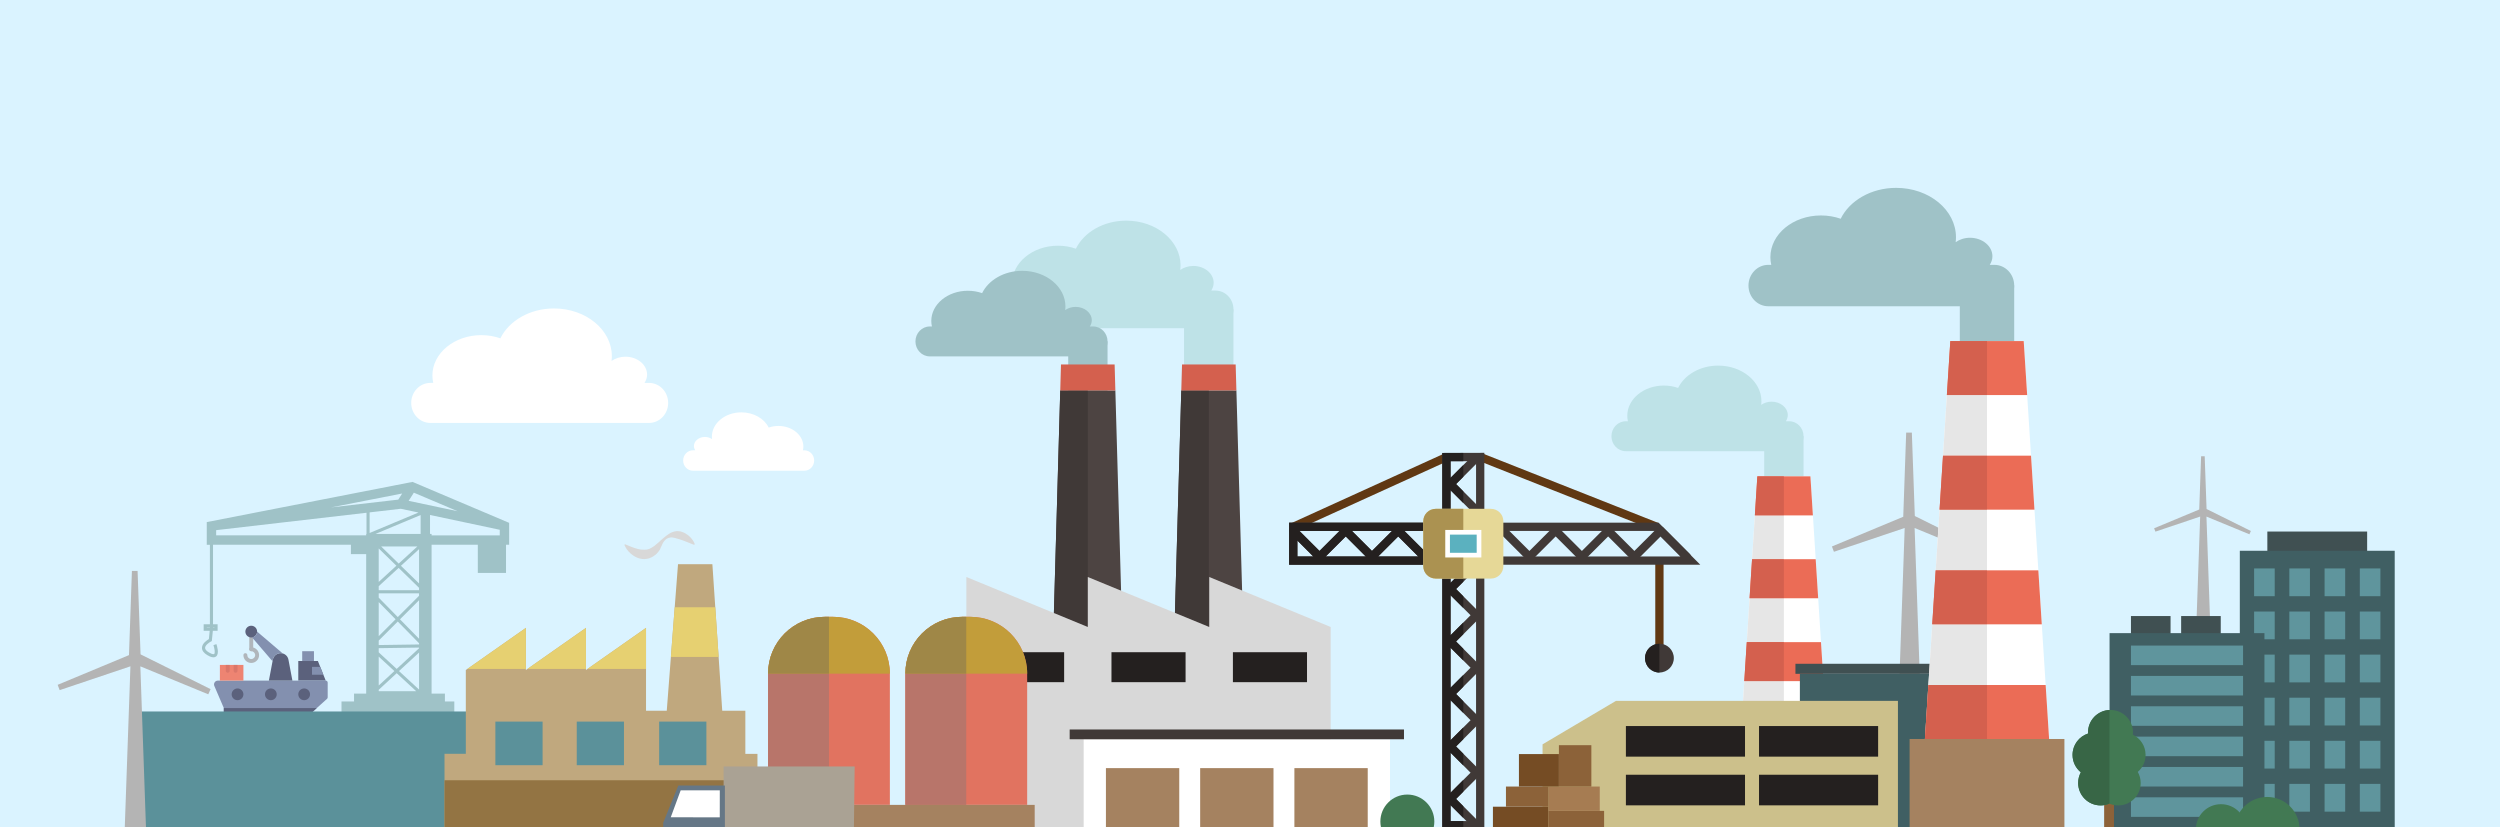 <?xml version="1.0" encoding="UTF-8" standalone="no"?>
<!-- Created with Inkscape (http://www.inkscape.org/) -->

<svg
   xmlns:dc="http://purl.org/dc/elements/1.1/"
   xmlns:cc="http://creativecommons.org/ns#"
   xmlns:rdf="http://www.w3.org/1999/02/22-rdf-syntax-ns#"
   xmlns:svg="http://www.w3.org/2000/svg"
   xmlns="http://www.w3.org/2000/svg"
   xmlns:sodipodi="http://sodipodi.sourceforge.net/DTD/sodipodi-0.dtd"
   xmlns:inkscape="http://www.inkscape.org/namespaces/inkscape"
   width="952"
   height="315"
   viewBox="0 0 952 315"
   id="svg2"
   version="1.1"
   inkscape:version="0.91 r13725"
   sodipodi:docname="paisagem-urbana.svg">
  <rect x="0" y="0" width="952" height="315" fill="#333333" stroke="none"/>
  <defs
     id="defs4">
    <clipPath
       id="clipPath3354"
       clipPathUnits="userSpaceOnUse">
      <path
         inkscape:connector-curvature="0"
         id="path3356"
         d="M 0,800 800,800 800,0 0,0 0,800 Z" />
    </clipPath>
    <clipPath
       id="clipPath3566"
       clipPathUnits="userSpaceOnUse">
      <path
         inkscape:connector-curvature="0"
         id="path3568"
         d="M 0,800 800,800 800,0 0,0 0,800 Z" />
    </clipPath>
  </defs>
  <sodipodi:namedview
     id="base"
     pagecolor="#ffffff"
     bordercolor="#666666"
     borderopacity="1.0"
     inkscape:pageopacity="0.0"
     inkscape:pageshadow="2"
     inkscape:zoom="1"
     inkscape:cx="409.71108"
     inkscape:cy="188.95464"
     inkscape:document-units="px"
     inkscape:current-layer="layer1"
     showgrid="false"
     units="px"
     fit-margin-top="0"
     fit-margin-left="0"
     fit-margin-right="0"
     fit-margin-bottom="0"
     inkscape:window-width="1366"
     inkscape:window-height="705"
     inkscape:window-x="-8"
     inkscape:window-y="-8"
     inkscape:window-maximized="1" />
  <g
     inkscape:label="Camada 1"
     inkscape:groupmode="layer"
     id="layer1"
     transform="translate(101.714,-434.219)">
    <path
       d="m -101.714,749.219 952,0 0,-315 -952,0 0,315 z"
       style="fill:#daf3ff;fill-opacity:1;fill-rule:nonzero;stroke:none"
       id="path3348"
       inkscape:connector-curvature="0" />
    <g
       transform="matrix(1.326,0,0,-1.326,747.134,673.754)"
       id="g17605">
      <path
         style="fill:#b4b4b4;fill-opacity:1;fill-rule:nonzero;stroke:none"
         d="m -8.043,49.619 -0.534,-15.288 -12.957,-5.397 0.362,-0.965 12.857,4.327 -1.033,-29.433 3.864,0 -1.026,29.427 12.34,-5.083 0.422,0.944 -12.704,6.306 -0.024,0.065 -0.538,15.097 -1.029,0 z"
         id="path17607"
         inkscape:connector-curvature="0" />
    </g>
    <g
       id="g8108"
       transform="matrix(2.096,0,0,-2.096,641.017,702.959)">
      <path
         inkscape:connector-curvature="0"
         id="path8110"
         d="m -8.043,49.619 -0.534,-15.288 -12.957,-5.397 0.362,-0.965 12.857,4.327 -1.033,-29.433 3.864,0 -1.026,29.427 12.34,-5.083 0.422,0.944 -12.704,6.306 -0.024,0.065 -0.538,15.097 -1.029,0 z"
         style="fill:#b4b4b4;fill-opacity:1;fill-rule:nonzero;stroke:none" />
    </g>
    <g
       id="g17567"
       transform="matrix(0.086,0,0,0.086,-20.211,668.022)">
      <g
         id="g17489">
        <g
           id="g17491">
          <path
             id="path17493"
             d="m 164.791,216.903 c -19.144,0 -34.712,-15.568 -34.712,-34.712 0,-4.79 3.879,-8.678 8.678,-8.678 4.799,0 8.678,3.888 8.678,8.678 0,9.572 7.784,17.356 17.356,17.356 9.572,0 17.356,-7.784 17.356,-17.356 0,-9.572 -7.784,-17.356 -17.356,-17.356 -4.799,0 -8.678,-3.888 -8.678,-8.678 0,-4.79 3.879,-8.678 8.678,-8.678 19.144,0 34.712,15.568 34.712,34.712 0,19.144 -15.568,34.712 -34.712,34.712"
             style="fill:#b0b6bb"
             inkscape:connector-curvature="0" />
          <path
             id="path17495"
             d="m 164.791,164.835 c -4.799,0 -8.678,-3.888 -8.678,-8.678 l 0,-52.067 c 0,-4.79 3.879,-8.678 8.678,-8.678 4.799,0 8.678,3.888 8.678,8.678 l 0,52.068 c 0,4.79 -3.879,8.677 -8.678,8.677"
             style="fill:#b0b6bb"
             inkscape:connector-curvature="0" />
        </g>
        <polygon
           id="polygon17497"
           points="373.058,295.005 373.058,208.225 459.838,208.225 494.55,295.005 "
           style="fill:#5b617c;fill-opacity:1" />
        <g
           id="g17499">
          <polygon
             id="polygon17501"
             points="442.482,208.225 442.482,164.835 390.414,164.835 390.414,208.225 "
             style="fill:#8390af;fill-opacity:1" />
          <polygon
             id="polygon17503"
             points="433.804,234.259 433.804,268.971 484.136,268.971 470.251,234.259 "
             style="fill:#8390af;fill-opacity:1" />
          <path
             id="path17505"
             d="m 406.462,451.208 -351.345,0 c -6.526,0 -11.819,-5.294 -11.819,-11.819 l 0,-22.892 L 1.392,318.713 C -3.416,307.492 4.82,295.005 17.03,295.005 l 477.522,0 c 4.79,0 8.678,3.888 8.678,8.678 l 0,65.562 c 0,2.456 -1.041,4.799 -2.872,6.448 l -76.479,68.834 c -4.782,4.304 -10.986,6.681 -17.417,6.681"
             style="fill:#8390af;fill-opacity:1"
             inkscape:connector-curvature="0" />
        </g>
        <g
           id="g17507">
          <path
             id="path17509"
             d="m 43.3,416.496 0,22.892 c 0,6.526 5.294,11.819 11.819,11.819 l 351.345,0 c 6.43,0 12.635,-2.378 17.417,-6.682 l 31.137,-28.03 -411.718,0 z"
             style="fill:#5b617c;fill-opacity:1"
             inkscape:connector-curvature="0" />
          <path
             id="path17511"
             d="m 277.605,355.751 c 0,-14.379 -11.655,-26.034 -26.034,-26.034 -14.379,0 -26.034,11.654 -26.034,26.034 0,14.379 11.655,26.034 26.034,26.034 14.379,0 26.034,-11.655 26.034,-26.034"
             style="fill:#5b617c;fill-opacity:1"
             inkscape:connector-curvature="0" />
          <path
             id="path17513"
             d="m 425.13,355.751 c 0,-14.379 -11.655,-26.034 -26.034,-26.034 -14.379,0 -26.034,11.654 -26.034,26.034 0,14.379 11.655,26.034 26.034,26.034 14.379,0 26.034,-11.655 26.034,-26.034"
             style="fill:#5b617c;fill-opacity:1"
             inkscape:connector-curvature="0" />
          <path
             id="path17515"
             d="m 130.079,355.751 c 0,-14.379 -11.655,-26.034 -26.034,-26.034 -14.379,0 -26.034,11.654 -26.034,26.034 0,14.379 11.655,26.034 26.034,26.034 14.379,0 26.034,-11.655 26.034,-26.034"
             style="fill:#5b617c;fill-opacity:1"
             inkscape:connector-curvature="0" />
          <path
             id="path17517"
             d="m 347.029,295.005 -104.136,0 17.425,-92.143 c 2.82,-16.939 17.477,-29.349 34.642,-29.349 17.165,0 31.822,12.409 34.642,29.349 l 17.427,92.143 z"
             style="fill:#5b617c;fill-opacity:1"
             inkscape:connector-curvature="0" />
          <path
             id="path17519"
             d="m 190.823,78.056 c 0,-14.379 -11.655,-26.034 -26.034,-26.034 -14.379,0 -26.034,11.655 -26.034,26.034 0,14.379 11.654,26.034 26.034,26.034 14.38,0 26.034,-11.655 26.034,-26.034"
             style="fill:#5b617c;fill-opacity:1"
             inkscape:connector-curvature="0" />
        </g>
        <path
           id="path17521"
           d="m 259.081,209.396 1.232,-6.534 c 2.829,-16.939 17.477,-29.349 34.651,-29.349 3.22,0 6.3,0.564 9.285,1.388 L 190.82,78.046 l 0,0.009 c 0,13.191 -9.841,23.969 -22.563,25.687 l 90.824,105.654 z"
           style="fill:#8390af;fill-opacity:1"
           inkscape:connector-curvature="0" />
        <polygon
           id="polygon17523"
           points="130.084,295.005 130.084,225.581 25.948,225.581 25.948,295.005 "
           style="fill:#ee8472" />
        <g
           id="g17525">
          <path
             id="path17527"
             d="m 95.368,260.293 c 4.79,0 8.678,-3.888 8.678,-8.678 l 0,-26.034 -17.356,0 0,26.034 c 0,4.79 3.887,8.678 8.678,8.678"
             style="fill:#db776a"
             inkscape:connector-curvature="0" />
          <path
             id="path17529"
             d="m 60.656,260.293 c 4.79,0 8.678,-3.888 8.678,-8.678 l 0,-26.034 -17.356,0 0,26.034 c 0,4.79 3.887,8.678 8.678,8.678"
             style="fill:#db776a"
             inkscape:connector-curvature="0" />
        </g>
      </g>
      <g
         id="g17531" />
      <g
         id="g17533" />
      <g
         id="g17535" />
      <g
         id="g17537" />
      <g
         id="g17539" />
      <g
         id="g17541" />
      <g
         id="g17543" />
      <g
         id="g17545" />
      <g
         id="g17547" />
      <g
         id="g17549" />
      <g
         id="g17551" />
      <g
         id="g17553" />
      <g
         id="g17555" />
      <g
         id="g17557" />
      <g
         id="g17559" />
    </g>
    <path
       inkscape:connector-curvature="0"
       id="path4396"
       style="fill:#bee2e7;fill-opacity:1;fill-rule:nonzero;stroke:none"
       d="m 349.173,552.004 18.81,0 0,38.417 c 0,5.194 -4.21,9.407 -9.404,9.407 -5.195,0 -9.407,-4.213 -9.407,-9.407 l 0,-38.417 z" />
    <path
       inkscape:connector-curvature="0"
       id="path4400"
       style="fill:#bee2e7;fill-opacity:1;fill-rule:nonzero;stroke:none"
       d="m 361.126,544.865 -1.596,0 c 0.569,-0.894 0.918,-1.89 0.918,-2.962 0,-3.54 -3.472,-6.409 -7.753,-6.409 -1.892,0 -3.607,0.584 -4.957,1.517 0.069,-0.555 0.105,-1.115 0.105,-1.681 0,-9.434 -9.261,-17.09 -20.684,-17.09 -8.688,0 -16.108,4.423 -19.179,10.683 -2.095,-0.736 -4.402,-1.14 -6.828,-1.14 -9.658,0 -17.487,6.466 -17.487,14.446 0,0.9 0.112,1.777 0.306,2.638 l -1.025,0 c -3.788,0 -6.859,3.202 -6.859,7.163 0,3.953 3.071,7.158 6.859,7.158 l 78.181,0 c 3.789,0 6.857,-3.205 6.857,-7.158 0,-3.961 -3.068,-7.163 -6.857,-7.163" />
    <path
       inkscape:connector-curvature="0"
       id="path4404"
       style="fill:#9fc2c7;fill-opacity:1;fill-rule:nonzero;stroke:none"
       d="m 305.064,564.222 14.973,0 0,30.581 c 0,4.134 -3.352,7.487 -7.486,7.487 -4.135,0 -7.487,-3.353 -7.487,-7.487 l 0,-30.581 z" />
    <path
       inkscape:connector-curvature="0"
       id="path4408"
       style="fill:#9fc2c7;fill-opacity:1;fill-rule:nonzero;stroke:none"
       d="m 314.579,558.54 -1.27,0 c 0.453,-0.711 0.731,-1.506 0.731,-2.357 0,-2.819 -2.764,-5.104 -6.172,-5.104 -1.504,0 -2.87,0.466 -3.944,1.208 0.055,-0.441 0.083,-0.887 0.083,-1.337 0,-7.511 -7.372,-13.604 -16.465,-13.604 -6.916,0 -12.822,3.519 -15.266,8.503 -1.668,-0.587 -3.506,-0.908 -5.436,-0.908 -7.688,0 -13.92,5.147 -13.92,11.498 0,0.717 0.09,1.416 0.244,2.101 l -0.817,0 c -3.014,0 -5.46,2.549 -5.46,5.702 0,3.147 2.445,5.696 5.46,5.696 l 62.233,0 c 3.017,0 5.458,-2.549 5.458,-5.696 0,-3.153 -2.441,-5.702 -5.458,-5.702" />
    <path
       inkscape:connector-curvature="0"
       id="path4412"
       style="fill:#4d4442;fill-opacity:1;fill-rule:nonzero;stroke:none"
       d="m 298.707,699.122 27.63,0 -3.323,-116.206 -20.986,0 -3.321,116.206 z" />
    <path
       inkscape:connector-curvature="0"
       id="path4416"
       style="fill:#4d4442;fill-opacity:1;fill-rule:nonzero;stroke:none"
       d="m 344.8,699.122 27.629,0 -3.321,-116.206 -20.986,0 -3.321,116.206 z" />
    <path
       inkscape:connector-curvature="0"
       id="path4428"
       style="fill:#403937;fill-opacity:1;fill-rule:nonzero;stroke:none"
       d="m 302.03,582.916 -3.323,116.206 13.816,0 0,-116.206 -10.493,0 z" />
    <path
       inkscape:connector-curvature="0"
       id="path4432"
       style="fill:#403937;fill-opacity:1;fill-rule:nonzero;stroke:none"
       d="m 348.122,582.916 -3.321,116.206 13.814,0 0,-116.206 -10.493,0 z" />
    <path
       inkscape:connector-curvature="0"
       id="path4436"
       style="fill:#d8d8d8;fill-opacity:1;fill-rule:nonzero;stroke:none"
       d="m 358.765,653.938 0,19.037 -46.243,-19.037 0,19.037 -46.244,-19.037 0,96.091 46.244,0 46.243,0 46.243,0 0,-77.053 -46.243,-19.037 z" />
    <path
       d="m 303.511,693.99 -28.22,0 0,-11.409 28.22,0 0,11.409 z"
       style="fill:#24201f;fill-opacity:1;fill-rule:nonzero;stroke:none"
       id="path4438"
       inkscape:connector-curvature="0" />
    <path
       d="m 349.754,693.99 -28.22,0 0,-11.409 28.22,0 0,11.409 z"
       style="fill:#24201f;fill-opacity:1;fill-rule:nonzero;stroke:none"
       id="path4440"
       inkscape:connector-curvature="0" />
    <path
       d="m 395.998,693.99 -28.221,0 0,-11.409 28.221,0 0,11.409 z"
       style="fill:#24201f;fill-opacity:1;fill-rule:nonzero;stroke:none"
       id="path4442"
       inkscape:connector-curvature="0" />
    <path
       inkscape:connector-curvature="0"
       id="path4446"
       style="fill:#e17360;fill-opacity:1;fill-rule:nonzero;stroke:none"
       d="m 237.152,740.718 -46.391,0 0,-49.996 c 0,-11.941 9.681,-21.617 21.62,-21.617 l 3.153,0 c 11.939,0 21.618,9.676 21.618,21.617 l 0,49.996 z" />
    <path
       inkscape:connector-curvature="0"
       id="path4450"
       style="fill:#c29d3a;fill-opacity:1;fill-rule:nonzero;stroke:none"
       d="m 237.152,690.722 c 0,-11.941 -9.679,-21.617 -21.618,-21.617 l -3.153,0 c -11.939,0 -21.62,9.676 -21.62,21.617 l 0,0.024 46.391,0 0,-0.024 z" />
    <path
       d="m 213.957,740.718 -23.195,0 0,-49.973 23.195,0 0,49.973 z"
       style="fill:#b8756a;fill-opacity:1;fill-rule:nonzero;stroke:none"
       id="path4452"
       inkscape:connector-curvature="0" />
    <path
       inkscape:connector-curvature="0"
       id="path4456"
       style="fill:#9f8747;fill-opacity:1;fill-rule:nonzero;stroke:none"
       d="m 190.761,690.722 c 0,-11.941 9.681,-21.617 21.62,-21.617 l 1.575,0 0,21.641 -23.195,0 0,-0.024 z" />
    <path
       inkscape:connector-curvature="0"
       id="path4460"
       style="fill:#e17360;fill-opacity:1;fill-rule:nonzero;stroke:none"
       d="m 289.433,740.718 -46.391,0 0,-49.996 c 0,-11.941 9.681,-21.617 21.618,-21.617 l 3.153,0 c 11.939,0 21.62,9.676 21.62,21.617 l 0,49.996 z" />
    <path
       inkscape:connector-curvature="0"
       id="path4464"
       style="fill:#c29d3a;fill-opacity:1;fill-rule:nonzero;stroke:none"
       d="m 289.433,690.722 c 0,-11.941 -9.681,-21.617 -21.62,-21.617 l -3.153,0 c -11.938,0 -21.618,9.676 -21.618,21.617 l 0,0.024 46.391,0 0,-0.024 z" />
    <path
       d="m 266.237,740.718 -23.195,0 0,-49.973 23.195,0 0,49.973 z"
       style="fill:#b8756a;fill-opacity:1;fill-rule:nonzero;stroke:none"
       id="path4466"
       inkscape:connector-curvature="0" />
    <path
       inkscape:connector-curvature="0"
       id="path4470"
       style="fill:#9f8747;fill-opacity:1;fill-rule:nonzero;stroke:none"
       d="m 243.042,690.722 c 0,-11.941 9.681,-21.617 21.62,-21.617 l 1.575,0 0,21.641 -23.195,0 0,-0.024 z" />
    <path
       d="m 292.296,750.029 -104.198,0 0,-9.311 104.198,0 0,9.311 z"
       style="fill:#a58260;fill-opacity:1;fill-rule:nonzero;stroke:none"
       id="path4472"
       inkscape:connector-curvature="0" />
    <path
       d="m 427.595,750.029 -116.652,0 0,-34.301 116.652,0 0,34.301 z"
       style="fill:#ffffff;fill-opacity:1;fill-rule:nonzero;stroke:none"
       id="path4474"
       inkscape:connector-curvature="0" />
    <path
       d="m 432.924,715.728 -127.308,0 0,-3.721 127.308,0 0,3.721 z"
       style="fill:#403937;fill-opacity:1;fill-rule:nonzero;stroke:none"
       id="path4476"
       inkscape:connector-curvature="0" />
    <path
       d="m 347.347,750.029 -27.925,0 0,-23.307 27.925,0 0,23.307 z"
       style="fill:#a58260;fill-opacity:1;fill-rule:nonzero;stroke:none"
       id="path4478"
       inkscape:connector-curvature="0" />
    <path
       d="m 383.233,750.029 -27.925,0 0,-23.307 27.925,0 0,23.307 z"
       style="fill:#a58260;fill-opacity:1;fill-rule:nonzero;stroke:none"
       id="path4480"
       inkscape:connector-curvature="0" />
    <path
       d="m 419.117,750.029 -27.926,0 0,-23.307 27.926,0 0,23.307 z"
       style="fill:#a58260;fill-opacity:1;fill-rule:nonzero;stroke:none"
       id="path4482"
       inkscape:connector-curvature="0" />
    <path
       inkscape:connector-curvature="0"
       id="path4486"
       style="fill:#bee2e7;fill-opacity:1;fill-rule:nonzero;stroke:none"
       d="m 570.101,600.319 14.973,0 0,30.581 c 0,4.134 -3.352,7.487 -7.486,7.487 -4.135,0 -7.487,-3.353 -7.487,-7.487 l 0,-30.581 z" />
    <path
       inkscape:connector-curvature="0"
       id="path4490"
       style="fill:#bee2e7;fill-opacity:1;fill-rule:nonzero;stroke:none"
       d="m 579.615,594.637 -1.27,0 c 0.453,-0.711 0.731,-1.506 0.731,-2.357 0,-2.819 -2.764,-5.104 -6.172,-5.104 -1.504,0 -2.87,0.466 -3.944,1.208 0.055,-0.441 0.083,-0.887 0.083,-1.337 0,-7.511 -7.372,-13.604 -16.465,-13.604 -6.916,0 -12.822,3.519 -15.266,8.503 -1.668,-0.587 -3.506,-0.908 -5.436,-0.908 -7.688,0 -13.92,5.147 -13.92,11.498 0,0.717 0.09,1.416 0.244,2.101 l -0.817,0 c -3.014,0 -5.46,2.549 -5.46,5.702 0,3.147 2.445,5.696 5.46,5.696 l 62.233,0 c 3.017,0 5.458,-2.549 5.458,-5.696 0,-3.153 -2.441,-5.702 -5.458,-5.702" />
    <path
       inkscape:connector-curvature="0"
       id="path4494"
       style="fill:#ffffff;fill-opacity:1;fill-rule:nonzero;stroke:none"
       d="m 594.683,725.158 -34.187,0 6.992,-109.55 20.201,0 6.994,109.55 z" />
    <path
       inkscape:connector-curvature="0"
       id="path4498"
       style="fill:#eb6c56;fill-opacity:1;fill-rule:nonzero;stroke:none"
       d="m 587.689,615.608 -20.203,0 -0.948,14.869 22.1,0 -0.949,-14.869 z" />
    <path
       inkscape:connector-curvature="0"
       id="path4502"
       style="fill:#ff5d42;fill-opacity:1;fill-rule:nonzero;stroke:none"
       d="m 560.496,725.158 34.187,0 -0.952,-14.869 -32.284,0 -0.951,14.869 z" />
    <path
       inkscape:connector-curvature="0"
       id="path4506"
       style="fill:#eb6c56;fill-opacity:1;fill-rule:nonzero;stroke:none"
       d="m 562.512,693.597 30.155,0 -0.948,-14.866 -28.259,0 -0.948,14.866 z" />
    <path
       inkscape:connector-curvature="0"
       id="path4510"
       style="fill:#eb6c56;fill-opacity:1;fill-rule:nonzero;stroke:none"
       d="m 564.524,662.036 26.127,0 -0.949,-14.865 -24.229,0 -0.949,14.865 z" />
    <path
       d="m 600.548,750.027 -46.908,0 0,-24.869 46.908,0 0,24.869 z"
       style="fill:#603813;fill-opacity:1;fill-rule:nonzero;stroke:none"
       id="path4512"
       inkscape:connector-curvature="0" />
    <path
       inkscape:connector-curvature="0"
       id="path4516"
       style="fill:#e6e6e6;fill-opacity:1;fill-rule:nonzero;stroke:none"
       d="m 577.588,647.171 0,-16.694 -11.049,0 -1.383,21.646 0.317,-4.952 12.115,0 z" />
    <path
       inkscape:connector-curvature="0"
       id="path4520"
       style="fill:#e6e6e6;fill-opacity:1;fill-rule:nonzero;stroke:none"
       d="m 577.588,678.73 0,-16.694 -13.063,0 -1.699,26.606 0.634,-9.912 14.129,0 z" />
    <path
       inkscape:connector-curvature="0"
       id="path4524"
       style="fill:#e6e6e6;fill-opacity:1;fill-rule:nonzero;stroke:none"
       d="m 577.588,710.289 0,-16.693 -15.077,0 -2.016,31.562 0.951,-14.869 16.142,0 z" />
    <path
       inkscape:connector-curvature="0"
       id="path4528"
       style="fill:#d4604e;fill-opacity:1;fill-rule:nonzero;stroke:none"
       d="m 577.588,615.608 -10.101,0 -0.948,14.869 11.049,0 0,-14.869 z" />
    <path
       inkscape:connector-curvature="0"
       id="path4532"
       style="fill:#e6533c;fill-opacity:1;fill-rule:nonzero;stroke:none"
       d="m 561.446,710.289 -0.951,14.869 17.093,0 0,-14.869 -16.142,0 z" />
    <path
       inkscape:connector-curvature="0"
       id="path4536"
       style="fill:#d4604e;fill-opacity:1;fill-rule:nonzero;stroke:none"
       d="m 577.588,678.73 -14.129,0 -0.634,9.912 -0.314,4.954 15.077,0 0,-14.866 z" />
    <path
       inkscape:connector-curvature="0"
       id="path4540"
       style="fill:#d4604e;fill-opacity:1;fill-rule:nonzero;stroke:none"
       d="m 577.588,647.171 -12.115,0 -0.317,4.952 -0.631,9.913 13.063,0 0,-14.865 z" />
    <path
       d="m 641.626,750.027 -57.945,0 0,-59.219 57.945,0 0,59.219 z"
       style="fill:#405f63;fill-opacity:1;fill-rule:nonzero;stroke:none"
       id="path4542"
       inkscape:connector-curvature="0" />
    <path
       d="m 643.317,690.809 -61.326,0 0,-3.825 61.326,0 0,3.825 z"
       style="fill:#405052;fill-opacity:1;fill-rule:nonzero;stroke:none"
       id="path4544"
       inkscape:connector-curvature="0" />
    <path
       d="m 799.696,647.111 -38.004,0 0,-10.482 38.004,0 0,10.482 z"
       style="fill:#405052;fill-opacity:1;fill-rule:nonzero;stroke:none"
       id="path4546"
       inkscape:connector-curvature="0" />
    <path
       d="m 810.19,750.027 -58.982,0 0,-106.076 58.982,0 0,106.076 z"
       style="fill:#405f63;fill-opacity:1;fill-rule:nonzero;stroke:none"
       id="path4548"
       inkscape:connector-curvature="0" />
    <path
       d="m 764.494,743.296 -7.843,0 0,-10.57 7.843,0 0,10.57 z"
       style="fill:#5f959d;fill-opacity:1;fill-rule:nonzero;stroke:none"
       id="path4550"
       inkscape:connector-curvature="0" />
    <path
       d="m 764.494,726.885 -7.843,0 0,-10.57 7.843,0 0,10.57 z"
       style="fill:#5f959d;fill-opacity:1;fill-rule:nonzero;stroke:none"
       id="path4552"
       inkscape:connector-curvature="0" />
    <path
       d="m 764.494,710.479 -7.843,0 0,-10.57 7.843,0 0,10.57 z"
       style="fill:#5f959d;fill-opacity:1;fill-rule:nonzero;stroke:none"
       id="path4554"
       inkscape:connector-curvature="0" />
    <path
       d="m 764.494,694.069 -7.843,0 0,-10.57 7.843,0 0,10.57 z"
       style="fill:#5f959d;fill-opacity:1;fill-rule:nonzero;stroke:none"
       id="path4556"
       inkscape:connector-curvature="0" />
    <path
       d="m 764.494,677.66 -7.843,0 0,-10.57 7.843,0 0,10.57 z"
       style="fill:#5f959d;fill-opacity:1;fill-rule:nonzero;stroke:none"
       id="path4558"
       inkscape:connector-curvature="0" />
    <path
       d="m 764.494,661.252 -7.843,0 0,-10.57 7.843,0 0,10.57 z"
       style="fill:#5f959d;fill-opacity:1;fill-rule:nonzero;stroke:none"
       id="path4560"
       inkscape:connector-curvature="0" />
    <path
       d="m 777.913,743.296 -7.843,0 0,-10.57 7.843,0 0,10.57 z"
       style="fill:#5f959d;fill-opacity:1;fill-rule:nonzero;stroke:none"
       id="path4562"
       inkscape:connector-curvature="0" />
    <path
       d="m 777.913,726.885 -7.843,0 0,-10.57 7.843,0 0,10.57 z"
       style="fill:#5f959d;fill-opacity:1;fill-rule:nonzero;stroke:none"
       id="path4564"
       inkscape:connector-curvature="0" />
    <path
       d="m 777.913,710.479 -7.843,0 0,-10.57 7.843,0 0,10.57 z"
       style="fill:#5f959d;fill-opacity:1;fill-rule:nonzero;stroke:none"
       id="path4566"
       inkscape:connector-curvature="0" />
    <path
       d="m 777.913,694.069 -7.843,0 0,-10.57 7.843,0 0,10.57 z"
       style="fill:#5f959d;fill-opacity:1;fill-rule:nonzero;stroke:none"
       id="path4568"
       inkscape:connector-curvature="0" />
    <path
       d="m 777.913,677.66 -7.843,0 0,-10.57 7.843,0 0,10.57 z"
       style="fill:#5f959d;fill-opacity:1;fill-rule:nonzero;stroke:none"
       id="path4570"
       inkscape:connector-curvature="0" />
    <path
       d="m 777.913,661.252 -7.843,0 0,-10.57 7.843,0 0,10.57 z"
       style="fill:#5f959d;fill-opacity:1;fill-rule:nonzero;stroke:none"
       id="path4572"
       inkscape:connector-curvature="0" />
    <path
       d="m 791.329,743.296 -7.843,0 0,-10.57 7.843,0 0,10.57 z"
       style="fill:#5f959d;fill-opacity:1;fill-rule:nonzero;stroke:none"
       id="path4574"
       inkscape:connector-curvature="0" />
    <path
       d="m 791.329,726.885 -7.843,0 0,-10.57 7.843,0 0,10.57 z"
       style="fill:#5f959d;fill-opacity:1;fill-rule:nonzero;stroke:none"
       id="path4576"
       inkscape:connector-curvature="0" />
    <path
       d="m 791.329,710.479 -7.843,0 0,-10.57 7.843,0 0,10.57 z"
       style="fill:#5f959d;fill-opacity:1;fill-rule:nonzero;stroke:none"
       id="path4578"
       inkscape:connector-curvature="0" />
    <path
       d="m 791.329,694.069 -7.843,0 0,-10.57 7.843,0 0,10.57 z"
       style="fill:#5f959d;fill-opacity:1;fill-rule:nonzero;stroke:none"
       id="path4580"
       inkscape:connector-curvature="0" />
    <path
       d="m 791.329,677.66 -7.843,0 0,-10.57 7.843,0 0,10.57 z"
       style="fill:#5f959d;fill-opacity:1;fill-rule:nonzero;stroke:none"
       id="path4582"
       inkscape:connector-curvature="0" />
    <path
       d="m 791.329,661.252 -7.843,0 0,-10.57 7.843,0 0,10.57 z"
       style="fill:#5f959d;fill-opacity:1;fill-rule:nonzero;stroke:none"
       id="path4584"
       inkscape:connector-curvature="0" />
    <path
       d="m 804.745,743.296 -7.841,0 0,-10.57 7.841,0 0,10.57 z"
       style="fill:#5f959d;fill-opacity:1;fill-rule:nonzero;stroke:none"
       id="path4586"
       inkscape:connector-curvature="0" />
    <path
       d="m 804.745,726.885 -7.841,0 0,-10.57 7.841,0 0,10.57 z"
       style="fill:#5f959d;fill-opacity:1;fill-rule:nonzero;stroke:none"
       id="path4588"
       inkscape:connector-curvature="0" />
    <path
       d="m 804.745,710.479 -7.841,0 0,-10.57 7.841,0 0,10.57 z"
       style="fill:#5f959d;fill-opacity:1;fill-rule:nonzero;stroke:none"
       id="path4590"
       inkscape:connector-curvature="0" />
    <path
       d="m 804.745,694.069 -7.841,0 0,-10.57 7.841,0 0,10.57 z"
       style="fill:#5f959d;fill-opacity:1;fill-rule:nonzero;stroke:none"
       id="path4592"
       inkscape:connector-curvature="0" />
    <path
       d="m 804.745,677.66 -7.841,0 0,-10.57 7.841,0 0,10.57 z"
       style="fill:#5f959d;fill-opacity:1;fill-rule:nonzero;stroke:none"
       id="path4594"
       inkscape:connector-curvature="0" />
    <path
       d="m 804.745,661.252 -7.841,0 0,-10.57 7.841,0 0,10.57 z"
       style="fill:#5f959d;fill-opacity:1;fill-rule:nonzero;stroke:none"
       id="path4596"
       inkscape:connector-curvature="0" />
    <path
       d="m 724.835,677.66 -15.082,0 0,-8.852 15.082,0 0,8.852 z"
       style="fill:#405052;fill-opacity:1;fill-rule:nonzero;stroke:none"
       id="path4598"
       inkscape:connector-curvature="0" />
    <path
       d="m 743.948,677.66 -15.082,0 0,-8.852 15.082,0 0,8.852 z"
       style="fill:#405052;fill-opacity:1;fill-rule:nonzero;stroke:none"
       id="path4600"
       inkscape:connector-curvature="0" />
    <path
       d="m 760.589,750.027 -58.982,0 0,-74.71 58.982,0 0,74.71 z"
       style="fill:#405f63;fill-opacity:1;fill-rule:nonzero;stroke:none"
       id="path4602"
       inkscape:connector-curvature="0" />
    <path
       d="m 752.443,745.283 -42.692,0 0,-7.446 42.692,0 0,7.446 z"
       style="fill:#5f959d;fill-opacity:1;fill-rule:nonzero;stroke:none"
       id="path4604"
       inkscape:connector-curvature="0" />
    <path
       d="m 752.443,733.727 -42.692,0 0,-7.446 42.692,0 0,7.446 z"
       style="fill:#5f959d;fill-opacity:1;fill-rule:nonzero;stroke:none"
       id="path4606"
       inkscape:connector-curvature="0" />
    <path
       d="m 752.443,722.17 -42.692,0 0,-7.446 42.692,0 0,7.446 z"
       style="fill:#5f959d;fill-opacity:1;fill-rule:nonzero;stroke:none"
       id="path4608"
       inkscape:connector-curvature="0" />
    <path
       d="m 752.443,710.613 -42.692,0 0,-7.446 42.692,0 0,7.446 z"
       style="fill:#5f959d;fill-opacity:1;fill-rule:nonzero;stroke:none"
       id="path4610"
       inkscape:connector-curvature="0" />
    <path
       d="m 752.443,699.057 -42.692,0 0,-7.446 42.692,0 0,7.446 z"
       style="fill:#5f959d;fill-opacity:1;fill-rule:nonzero;stroke:none"
       id="path4612"
       inkscape:connector-curvature="0" />
    <path
       d="m 752.443,687.5 -42.692,0 0,-7.446 42.692,0 0,7.446 z"
       style="fill:#5f959d;fill-opacity:1;fill-rule:nonzero;stroke:none"
       id="path4614"
       inkscape:connector-curvature="0" />
    <path
       inkscape:connector-curvature="0"
       id="path4618"
       style="fill:#427953;fill-opacity:1;fill-rule:nonzero;stroke:none"
       d="m 773.962,750.027 -24.656,0 c 0,-6.809 5.521,-12.328 12.329,-12.328 6.81,0 12.327,5.519 12.327,12.328" />
    <path
       inkscape:connector-curvature="0"
       id="path4622"
       style="fill:#427953;fill-opacity:1;fill-rule:nonzero;stroke:none"
       d="m 753.619,750.027 -19.15,0 c 0,-5.287 4.286,-9.575 9.573,-9.575 5.291,0 9.577,4.289 9.577,9.575" />
    <path
       inkscape:connector-curvature="0"
       id="path4626"
       style="fill:#603813;fill-opacity:1;fill-rule:nonzero;stroke:none"
       d="m 528.633,636.296 -67.263,-26.591 1.158,-2.934 67.265,26.591 -1.16,2.934 z" />
    <path
       inkscape:connector-curvature="0"
       id="path4630"
       style="fill:#603813;fill-opacity:1;fill-rule:nonzero;stroke:none"
       d="m 391.41,636.265 -1.306,-2.872 58.325,-26.549 1.308,2.87 -58.326,26.551 z" />
    <path
       d="m 531.769,681.705 -3.154,0 0,-34.009 3.154,0 0,34.009 z"
       style="fill:#603813;fill-opacity:1;fill-rule:nonzero;stroke:none"
       id="path4632"
       inkscape:connector-curvature="0" />
    <path
       inkscape:connector-curvature="0"
       id="path4636"
       style="fill:#403937;fill-opacity:1;fill-rule:nonzero;stroke:none"
       d="m 392.335,646.118 145.845,0 -9.625,-9.714 -136.219,0 0,9.714 z m 153.412,3.154 -156.567,0 0,-16.022 140.691,0 15.877,16.022 z" />
    <path
       inkscape:connector-curvature="0"
       id="path4640"
       style="fill:#403937;fill-opacity:1;fill-rule:nonzero;stroke:none"
       d="m 540.647,647.833 c -0.404,0 -0.807,-0.154 -1.117,-0.462 l -8.877,-8.877 -8.877,8.877 c -0.616,0.616 -1.615,0.616 -2.231,0 l -8.878,-8.877 -8.879,8.877 c -0.616,0.616 -1.614,0.616 -2.23,0 l -8.878,-8.877 -8.877,8.877 c -0.293,0.296 -0.696,0.462 -1.114,0.462 -0.419,0 -0.819,-0.166 -1.115,-0.462 l -8.875,-8.877 -8.882,8.877 c -0.616,0.616 -1.614,0.616 -2.23,0 l -8.875,-8.877 -8.877,8.877 c -0.619,0.616 -1.615,0.616 -2.232,0 l -8.877,-8.877 -8.878,8.877 c -0.296,0.296 -0.699,0.462 -1.115,0.462 -0.417,0 -0.819,-0.166 -1.115,-0.462 l -8.874,-8.877 -8.881,8.877 c -0.616,0.616 -1.614,0.616 -2.23,0 l -9.993,-9.992 c -0.617,-0.616 -0.617,-1.615 0,-2.23 0.614,-0.617 1.614,-0.617 2.23,0 l 8.879,8.875 8.879,-8.875 c 0.616,-0.617 1.614,-0.617 2.23,0 l 8.875,8.875 8.879,-8.875 c 0.616,-0.617 1.614,-0.617 2.23,0 l 8.877,8.875 8.878,-8.875 c 0.295,-0.298 0.696,-0.464 1.115,-0.464 0.418,0 0.818,0.166 1.114,0.464 l 8.875,8.875 8.882,-8.875 c 0.617,-0.617 1.615,-0.617 2.231,0 l 8.875,8.875 8.877,-8.875 c 0.296,-0.298 0.698,-0.464 1.114,-0.464 0.419,0 0.821,0.166 1.117,0.464 l 8.875,8.875 8.879,-8.875 c 0.617,-0.617 1.615,-0.617 2.234,0 l 8.875,8.875 8.878,-8.875 c 0.616,-0.617 1.615,-0.617 2.231,0 l 9.993,9.992 c 0.614,0.614 0.614,1.614 0,2.23 -0.309,0.309 -0.713,0.462 -1.117,0.462" />
    <path
       inkscape:connector-curvature="0"
       id="path4644"
       style="fill:#403937;fill-opacity:1;fill-rule:nonzero;stroke:none"
       d="m 450.659,746.871 9.711,0 0,-137.051 -9.711,0.032 0,137.019 z m 12.866,3.155 -16.02,0 0,-143.319 16.02,-0.053 0,143.372 z" />
    <path
       inkscape:connector-curvature="0"
       id="path4648"
       style="fill:#403937;fill-opacity:1;fill-rule:nonzero;stroke:none"
       d="m 460.509,750.027 c -0.403,0 -0.807,-0.154 -1.115,-0.462 l -9.992,-9.992 c -0.616,-0.617 -0.616,-1.616 0,-2.231 l 8.878,-8.883 -8.878,-8.871 c -0.295,-0.298 -0.462,-0.698 -0.462,-1.118 0,-0.417 0.167,-0.818 0.462,-1.114 l 8.878,-8.878 -8.878,-8.878 c -0.616,-0.614 -0.616,-1.614 0,-2.231 l 8.878,-8.878 -8.878,-8.875 c -0.616,-0.614 -0.616,-1.614 0,-2.23 l 8.878,-8.883 -8.878,-8.872 c -0.295,-0.296 -0.462,-0.696 -0.462,-1.115 0,-0.419 0.167,-0.821 0.462,-1.115 l 8.878,-8.877 -8.878,-8.878 c -0.616,-0.616 -0.616,-1.614 0,-2.23 l 8.878,-8.878 -8.878,-8.878 c -0.616,-0.616 -0.616,-1.614 0,-2.231 l 9.992,-9.992 c 0.617,-0.617 1.615,-0.617 2.232,0 0.614,0.616 0.614,1.614 0,2.23 l -8.877,8.878 8.877,8.877 c 0.614,0.619 0.614,1.615 0,2.232 l -8.877,8.878 8.877,8.877 c 0.614,0.616 0.614,1.614 0,2.231 l -8.877,8.877 8.877,8.872 c 0.614,0.616 0.614,1.614 0,2.23 l -8.877,8.883 8.877,8.875 c 0.296,0.296 0.461,0.696 0.461,1.115 0,0.418 -0.165,0.821 -0.461,1.115 l -8.877,8.879 8.877,8.877 c 0.614,0.616 0.614,1.615 0,2.23 l -8.877,8.878 8.877,8.872 c 0.614,0.616 0.614,1.614 0,2.231 l -8.877,8.885 8.877,8.877 c 0.614,0.616 0.614,1.615 0,2.231 -0.309,0.309 -0.711,0.462 -1.117,0.462" />
    <path
       inkscape:connector-curvature="0"
       id="path4652"
       style="fill:#403937;fill-opacity:1;fill-rule:nonzero;stroke:none"
       d="m 524.704,684.825 c 0,3.031 2.456,5.489 5.489,5.489 3.027,0 5.486,-2.458 5.486,-5.489 0,-3.029 -2.459,-5.486 -5.486,-5.486 -3.032,0 -5.489,2.456 -5.489,5.486" />
    <path
       inkscape:connector-curvature="0"
       id="path4656"
       style="fill:#24201f;fill-opacity:1;fill-rule:nonzero;stroke:none"
       d="m 530.19,679.34 c -3.028,0 -5.486,2.455 -5.486,5.486 0,3.031 2.458,5.489 5.486,5.489 l 0,-10.975 z" />
    <path
       inkscape:connector-curvature="0"
       id="path4660"
       style="fill:#24201f;fill-opacity:1;fill-rule:nonzero;stroke:none"
       d="m 443.09,646.118 4.415,-4.415 0,4.415 -4.415,0 z m -50.754,-6.046 6.045,6.046 -6.045,0 0,-6.046 z m 38.393,-1.578 7.623,7.624 -15.245,0 7.623,-7.624 z m -17.612,-2.09 15.24,0 -7.62,7.62 -7.62,-7.62 z m -12.365,7.62 -7.623,-7.62 15.244,0 -7.621,7.62 z m 9.995,-5.53 7.623,7.624 -15.248,0 7.625,-7.624 z m 36.759,-1.252 -6.784,6.783 -7.62,-7.62 14.404,0 0,0.837 z m 3.155,109.63 0,-6.042 4.853,4.853 0,-4.46 -2.765,-2.765 2.765,-2.768 0,-4.465 -4.853,4.858 0,-15.239 4.853,4.849 0,-4.459 -2.765,-2.765 2.765,-2.764 0,-4.463 -4.853,4.855 0,-15.239 4.853,4.855 0,-4.463 -2.765,-2.765 2.765,-2.765 0,-4.465 -4.853,4.856 0,-15.239 4.853,4.852 0,-4.46 -2.765,-2.765 2.765,-2.768 0,-4.462 -4.853,4.858 0,-15.24 4.853,4.851 0,-4.46 -2.765,-2.764 2.765,-2.766 0,-4.46 -4.853,4.855 0,-6.87 4.853,0 0,-3.154 -4.853,0 0,-5.216 4.853,4.853 0,-6.922 -1.535,-1.533 0.895,-0.895 0.639,0 0,-5.103 -1.947,1.949 -2.906,0 0,-12.335 4.853,4.855 0,-4.46 -2.765,-2.766 2.765,-2.765 0,-4.462 -4.853,4.855 0,-6.319 4.853,-0.018 0,-3.154 -8.009,0.026 0,26.544 -58.325,0 0,16.022 58.325,0 0,100.755 8.009,0 0,-3.155 -4.853,0 z" />
    <path
       inkscape:connector-curvature="0"
       id="path4664"
       style="fill:#e6d897;fill-opacity:1;fill-rule:nonzero;stroke:none"
       d="m 470.765,649.807 c 0,2.613 -2.117,4.733 -4.732,4.733 l -21.036,0 c -2.614,0 -4.733,-2.12 -4.733,-4.733 l 0,-17.092 c 0,-2.611 2.119,-4.733 4.733,-4.733 l 21.036,0 c 2.614,0 4.732,2.122 4.732,4.733 l 0,17.092 z" />
    <path
       inkscape:connector-curvature="0"
       id="path4668"
       style="fill:#ab9251;fill-opacity:1;fill-rule:nonzero;stroke:none"
       d="m 444.998,627.983 c -2.614,0 -4.733,2.12 -4.733,4.733 l 0,17.092 c 0,2.611 2.119,4.732 4.733,4.732 l 10.518,0 0,-26.556 -10.518,0 z" />
    <path
       d="m 461.498,645.614 -11.966,0 0,-8.704 11.966,0 0,8.704 z"
       style="fill:#5bb1bf;fill-opacity:1;fill-rule:nonzero;stroke:#ffffff;stroke-width:1.777;stroke-linecap:butt;stroke-linejoin:miter;stroke-miterlimit:10;stroke-dasharray:none;stroke-opacity:1"
       id="path4670"
       inkscape:connector-curvature="0" />
    <path
       inkscape:connector-curvature="0"
       id="path4674"
       style="fill:#ccc08b;fill-opacity:1;fill-rule:nonzero;stroke:none"
       d="m 621.02,750.027 -135.329,0 0,-32.365 27.946,-16.548 107.384,0 0,48.912 z" />
    <path
       d="m 562.787,722.349 -45.358,0 0,-11.651 45.358,0 0,11.651 z"
       style="fill:#24201f;fill-opacity:1;fill-rule:nonzero;stroke:none"
       id="path4676"
       inkscape:connector-curvature="0" />
    <path
       d="m 613.478,722.349 -45.358,0 0,-11.651 45.358,0 0,11.651 z"
       style="fill:#24201f;fill-opacity:1;fill-rule:nonzero;stroke:none"
       id="path4678"
       inkscape:connector-curvature="0" />
    <path
       d="m 562.787,740.893 -45.358,0 0,-11.651 45.358,0 0,11.651 z"
       style="fill:#24201f;fill-opacity:1;fill-rule:nonzero;stroke:none"
       id="path4680"
       inkscape:connector-curvature="0" />
    <path
       d="m 613.478,740.893 -45.358,0 0,-11.651 45.358,0 0,11.651 z"
       style="fill:#24201f;fill-opacity:1;fill-rule:nonzero;stroke:none"
       id="path4682"
       inkscape:connector-curvature="0" />
    <path
       inkscape:connector-curvature="0"
       id="path4686"
       style="fill:#9fc2c7;fill-opacity:1;fill-rule:nonzero;stroke:none"
       d="m 644.582,542.936 20.713,0 0,42.3 c 0,5.72 -4.633,10.359 -10.356,10.359 -5.72,0 -10.357,-4.639 -10.357,-10.359 l 0,-42.3 z" />
    <path
       inkscape:connector-curvature="0"
       id="path4690"
       style="fill:#9fc2c7;fill-opacity:1;fill-rule:nonzero;stroke:none"
       d="m 657.745,535.074 -1.758,0 c 0.626,-0.983 1.013,-2.08 1.013,-3.259 0,-3.9 -3.827,-7.057 -8.539,-7.057 -2.083,0 -3.972,0.644 -5.455,1.668 0.073,-0.606 0.116,-1.225 0.116,-1.849 0,-10.392 -10.201,-18.82 -22.78,-18.82 -9.566,0 -17.737,4.871 -21.119,11.763 -2.304,-0.811 -4.847,-1.255 -7.518,-1.255 -10.633,0 -19.256,7.118 -19.256,15.903 0,0.994 0.123,1.961 0.336,2.906 l -1.131,0 c -4.168,0 -7.548,3.528 -7.548,7.89 0,4.351 3.38,7.88 7.548,7.88 l 86.089,0 c 4.171,0 7.549,-3.529 7.549,-7.88 0,-4.362 -3.378,-7.89 -7.549,-7.89" />
    <path
       inkscape:connector-curvature="0"
       id="path4694"
       style="fill:#ffffff;fill-opacity:1;fill-rule:nonzero;stroke:none"
       d="m 678.586,715.625 -47.29,0 9.674,-151.538 27.946,0 9.671,151.538 z" />
    <path
       inkscape:connector-curvature="0"
       id="path4698"
       style="fill:#eb6c56;fill-opacity:1;fill-rule:nonzero;stroke:none"
       d="m 668.914,564.087 -27.944,0 -1.313,20.567 30.571,0 -1.313,-20.567 z" />
    <path
       inkscape:connector-curvature="0"
       id="path4702"
       style="fill:#eb6c56;fill-opacity:1;fill-rule:nonzero;stroke:none"
       d="m 631.295,715.625 47.29,0 -1.312,-20.565 -44.662,0 -1.316,20.565 z" />
    <path
       inkscape:connector-curvature="0"
       id="path4706"
       style="fill:#eb6c56;fill-opacity:1;fill-rule:nonzero;stroke:none"
       d="m 634.083,671.965 41.716,0 -1.313,-20.563 -39.091,0 -1.312,20.563 z" />
    <path
       inkscape:connector-curvature="0"
       id="path4710"
       style="fill:#eb6c56;fill-opacity:1;fill-rule:nonzero;stroke:none"
       d="m 636.871,628.31 36.141,0 -1.312,-20.561 -33.518,0 -1.312,20.561 z" />
    <path
       d="m 684.417,750.027 -58.954,0 0,-34.402 58.954,0 0,34.402 z"
       style="fill:#a58260;fill-opacity:1;fill-rule:nonzero;stroke:none"
       id="path4712"
       inkscape:connector-curvature="0" />
    <path
       inkscape:connector-curvature="0"
       id="path4716"
       style="fill:#e6e6e6;fill-opacity:1;fill-rule:nonzero;stroke:none"
       d="m 654.94,607.748 0,-23.094 -15.283,0 -1.913,29.941 0.44,-6.848 16.755,0 z" />
    <path
       inkscape:connector-curvature="0"
       id="path4720"
       style="fill:#e6e6e6;fill-opacity:1;fill-rule:nonzero;stroke:none"
       d="m 654.94,651.402 0,-23.092 -18.069,0 -2.35,36.804 0.875,-13.712 19.544,0 z" />
    <path
       inkscape:connector-curvature="0"
       id="path4724"
       style="fill:#e6e6e6;fill-opacity:1;fill-rule:nonzero;stroke:none"
       d="m 654.94,695.059 0,-23.094 -20.856,0 -2.789,43.659 1.316,-20.565 22.328,0 z" />
    <path
       inkscape:connector-curvature="0"
       id="path4728"
       style="fill:#d4604e;fill-opacity:1;fill-rule:nonzero;stroke:none"
       d="m 654.94,564.087 -13.971,0 -1.312,20.567 15.283,0 0,-20.567 z" />
    <path
       inkscape:connector-curvature="0"
       id="path4732"
       style="fill:#d4604e;fill-opacity:1;fill-rule:nonzero;stroke:none"
       d="m 632.612,695.059 -1.316,20.565 23.645,0 0,-20.565 -22.328,0 z" />
    <path
       inkscape:connector-curvature="0"
       id="path4736"
       style="fill:#d4604e;fill-opacity:1;fill-rule:nonzero;stroke:none"
       d="m 654.94,651.402 -19.544,0 -0.875,13.712 -0.437,6.85 20.856,0 0,-20.563 z" />
    <path
       inkscape:connector-curvature="0"
       id="path4740"
       style="fill:#d4604e;fill-opacity:1;fill-rule:nonzero;stroke:none"
       d="m 654.94,607.748 -16.755,0 -0.44,6.848 -0.873,13.713 18.069,0 0,-20.561 z" />
    <path
       d="m 174.25,750.027 -3.753,0 0,-15.824 3.753,0 0,15.824 z"
       style="fill:#e6e6e6;fill-opacity:1;fill-rule:nonzero;stroke:none"
       id="path4756"
       inkscape:connector-curvature="0" />
    <path
       d="m 183.852,750.027 -3.753,0 0,-15.824 3.753,0 0,15.824 z"
       style="fill:#e6e6e6;fill-opacity:1;fill-rule:nonzero;stroke:none"
       id="path4758"
       inkscape:connector-curvature="0" />
    <path
       d="m 181.975,742.641 -24.551,0 0,-3.869 24.551,0 0,3.869 z"
       style="fill:#e6e6e6;fill-opacity:1;fill-rule:nonzero;stroke:none"
       id="path4760"
       inkscape:connector-curvature="0" />
    <path
       d="m 703.29,750.027 -3.742,0 0,-19.102 3.742,0 0,19.102 z"
       style="fill:#8c6239;fill-opacity:1;fill-rule:nonzero;stroke:none"
       id="path4836"
       inkscape:connector-curvature="0" />
    <path
       inkscape:connector-curvature="0"
       id="path4840"
       style="fill:#427953;fill-opacity:1;fill-rule:nonzero;stroke:none"
       d="m 715.325,721.689 c 0,2.591 -1.156,4.906 -2.974,6.477 0.704,1.241 1.11,2.677 1.11,4.206 0,4.726 -3.832,8.558 -8.56,8.558 -1.19,0 -2.319,-0.241 -3.349,-0.678 -1.028,0.437 -2.159,0.678 -3.348,0.678 -4.729,0 -8.561,-3.832 -8.561,-8.558 0,-1.467 0.37,-2.844 1.02,-4.049 -1.922,-1.574 -3.153,-3.958 -3.153,-6.633 0,-3.803 2.484,-7.023 5.916,-8.14 -0.007,-0.138 -0.022,-0.278 -0.022,-0.422 0,-4.728 3.832,-8.558 8.562,-8.558 4.726,0 8.56,3.831 8.56,8.558 0,0.291 -0.017,0.58 -0.046,0.862 2.863,1.385 4.844,4.307 4.844,7.7" />
    <path
       inkscape:connector-curvature="0"
       id="path4844"
       style="fill:#386646;fill-opacity:1;fill-rule:nonzero;stroke:none"
       d="m 693.405,713.118 c 0,0.144 0.015,0.281 0.022,0.423 -3.432,1.113 -5.916,4.334 -5.916,8.138 0,2.674 1.23,5.064 3.153,6.633 -0.65,1.205 -1.02,2.584 -1.02,4.048 0,4.73 3.832,8.562 8.561,8.562 1.189,0 2.319,-0.245 3.348,-0.681 0.003,0 0.007,0 0.011,0.003 l 0,-35.664 c -4.541,0.21 -8.158,3.947 -8.158,8.537" />
    <path
       d="m 487.959,750.027 -21.169,0 0,-8.612 21.169,0 0,8.612 z"
       style="fill:#754c24;fill-opacity:1;fill-rule:nonzero;stroke:none"
       id="path4846"
       inkscape:connector-curvature="0" />
    <path
       d="m 509.128,750.027 -21.169,0 0,-7.03 21.169,0 0,7.03 z"
       style="fill:#8c6239;fill-opacity:1;fill-rule:nonzero;stroke:none"
       id="path4848"
       inkscape:connector-curvature="0" />
    <path
       d="m 487.959,742.997 19.516,0 0,-9.26 -19.516,0 0,9.26 z"
       style="fill:#a67c52;fill-opacity:1;fill-rule:nonzero;stroke:none"
       id="path4850"
       inkscape:connector-curvature="0" />
    <path
       d="m 471.752,741.415 16.207,0 0,-7.679 -16.207,0 0,7.679 z"
       style="fill:#8c6239;fill-opacity:1;fill-rule:nonzero;stroke:none"
       id="path4852"
       inkscape:connector-curvature="0" />
    <path
       d="m 491.917,733.736 -15.223,0 0,-12.364 15.223,0 0,12.364 z"
       style="fill:#754c24;fill-opacity:1;fill-rule:nonzero;stroke:none"
       id="path4854"
       inkscape:connector-curvature="0" />
    <path
       d="m 504.274,733.736 -12.357,0 0,-15.752 12.357,0 0,15.752 z"
       style="fill:#8c6239;fill-opacity:1;fill-rule:nonzero;stroke:none"
       id="path4856"
       inkscape:connector-curvature="0" />
    <path
       inkscape:connector-curvature="0"
       id="path4860"
       style="fill:#427953;fill-opacity:1;fill-rule:nonzero;stroke:none"
       d="m 444.478,747.061 c 0,5.676 -4.6,10.274 -10.276,10.274 -5.673,0 -10.274,-4.599 -10.274,-10.274 0,-5.676 4.602,-10.274 10.274,-10.274 5.676,0 10.276,4.599 10.276,10.274" />
    <path
       inkscape:connector-curvature="0"
       id="path4988"
       style="fill:#ffffff;fill-opacity:1;fill-rule:nonzero;stroke:none"
       d="m 145.418,580.028 -1.697,0 c 0.603,-0.951 0.977,-2.011 0.977,-3.153 0,-3.771 -3.698,-6.824 -8.255,-6.824 -2.015,0 -3.84,0.624 -5.277,1.614 0.072,-0.588 0.113,-1.183 0.113,-1.788 0,-10.049 -9.862,-18.197 -22.027,-18.197 -9.249,0 -17.148,4.71 -20.421,11.373 -2.228,-0.782 -4.685,-1.214 -7.27,-1.214 -10.281,0 -18.617,6.884 -18.617,15.38 0,0.959 0.119,1.895 0.321,2.809 l -1.088,0 c -4.033,0 -7.302,3.409 -7.302,7.628 0,4.206 3.269,7.62 7.302,7.62 l 83.24,0 c 4.036,0 7.306,-3.414 7.306,-7.62 0,-4.22 -3.27,-7.628 -7.306,-7.628" />
    <path
       inkscape:connector-curvature="0"
       id="path4992"
       style="fill:#ffffff;fill-opacity:1;fill-rule:nonzero;stroke:none"
       d="m 158.432,609.584 c 0,2.144 1.668,3.885 3.724,3.885 l 42.438,0 c 2.057,0 3.723,-1.741 3.723,-3.885 0,-2.152 -1.666,-3.89 -3.723,-3.89 l -0.555,0 c 0.104,-0.465 0.165,-0.942 0.165,-1.432 0,-4.332 -4.25,-7.84 -9.492,-7.84 -1.318,0 -2.57,0.219 -3.706,0.62 -1.668,-3.399 -5.696,-5.8 -10.411,-5.8 -6.201,0 -11.231,4.155 -11.231,9.278 0,0.309 0.022,0.613 0.058,0.911 -0.732,-0.504 -1.662,-0.821 -2.689,-0.821 -2.324,0 -4.209,1.556 -4.209,3.478 0,0.581 0.19,1.124 0.497,1.607 l -0.865,0 c -2.057,0 -3.724,1.738 -3.724,3.89" />
    <g
       id="g7942"
       transform="matrix(2.19,0,0,-2.19,53.368,613.261)">
      <path
         d="m 3.959,-11.084 0,3.292 12.125,-2.572 0,-0.973 -11.853,0 0,0.252 -0.272,0 z m -37.186,0.654 26.14,3.025 0,-3.679 -0.055,0 0,-0.252 -26.086,0 0,0.906 z m 33.47,5.098 0.903,1.419 7.612,-3.226 -8.515,1.807 z m -5.757,-5.752 7.839,3.285 0,-3.285 -7.839,0 z m 7.567,-18.231 -3.318,3.381 3.318,3.318 0,-6.7 z m -3.489,-5.616 3.489,3.219 0,-6.439 -3.489,3.22 z m -0.401,-0.371 3.398,-3.136 -6.522,0 0,0.252 3.124,2.884 z m -0.402,0.371 -2.723,-2.513 0,5.026 2.723,-2.513 z m 0.349,18.318 -3.072,-2.82 0,5.816 3.072,-2.996 z m 0.401,0.369 -3.056,2.981 6.305,0 -3.248,-2.981 z m 0.391,-0.381 3.15,2.891 0,-5.964 -3.15,3.073 z m -3.864,-3.547 3.462,3.178 3.552,-3.464 0,-0.41 -7.014,0 0,0.696 z m 0,-1.995 0,0.754 7.014,0 0,-0.432 -3.7,-3.7 -3.314,3.378 z m 0,-6.692 0,5.915 2.93,-2.986 -2.93,-2.93 z m 7.014,-1.444 -7.014,-0.105 0,0.778 3.311,3.311 3.703,-3.774 0,-0.211 z m -7.014,-0.649 7.014,0.105 0,-0.123 -3.89,-3.589 -3.124,2.883 0,0.724 z m 3.843,24.238 3.069,-0.651 -8.492,-3.558 0,3.582 5.423,0.628 z M -1.561,-5.12 -13.25,-6.473 -0.884,-4.057 -1.561,-5.12 Z m -31.957,-22.266 -0.255,0 0,0.05 0.255,0 0,-0.05 z m -1.339,0.05 0.539,0 0,-0.05 -0.539,0 0,0.05 z M 17.718,-9.16 0.916,-2.04 -34.862,-9.028 l 0,-3.943 0.545,0 0,-13.82 -1.084,0 0,-1.14 1.051,0 -0.144,-1.441 c -0.343,-0.196 -1.172,-0.746 -1.2,-1.491 -0.019,-0.48 0.291,-0.914 0.92,-1.292 0.186,-0.113 0.648,-0.39 1.075,-0.39 0.168,0 0.331,0.043 0.469,0.157 0.594,0.486 0.14,1.871 0.043,2.144 l -0.514,-0.183 c 0.214,-0.601 0.318,-1.382 0.126,-1.539 -0.031,-0.027 -0.226,-0.137 -0.92,0.279 -0.445,0.267 -0.665,0.537 -0.656,0.803 0.018,0.48 0.772,0.966 1.035,1.099 l 0.133,0.067 0.179,1.788 0.829,0 0,1.14 -0.799,0 0,13.82 23.975,0 0,-1.634 2.656,0 0,-24.247 -2.112,0 0,-1.362 -2.179,0 0,-1.907 19.615,0 0,1.907 -1.634,0 0,1.362 -2.317,0 0,25.881 8.038,0 0,-4.904 4.904,0 0,4.904 0.545,0 0,3.811 z"
         style="fill:#9fc2c7;fill-opacity:1;fill-rule:nonzero;stroke:none"
         id="path7944"
         inkscape:connector-curvature="0" />
    </g>
    <path
       d="m 170.951,749.643 -220.98,0 0,-44.496 220.98,0 0,44.496 z"
       style="fill:#5b919a;fill-opacity:1;fill-rule:nonzero;stroke:none"
       id="path7946"
       inkscape:connector-curvature="0" />
    <g
       id="g8112"
       transform="matrix(2.096,0,0,-2.096,-42.321,617.086)" />
    <g
       id="g8116"
       transform="matrix(2.096,0,0,-2.096,-48.625,617.682)" />
    <g
       id="g8120"
       transform="matrix(2.096,0,0,-2.096,-42.942,613.324)" />
    <path
       sodipodi:nodetypes="cccccccccccccccccccccccccccccccccccc"
       d="m 167.28,709.009 -17.985,0 0,16.603 17.985,0 z m -31.381,0 -17.984,0 0,16.603 17.984,0 z m -30.991,0 -17.984,0 0,16.603 17.984,0 z m 81.817,12.267 0,28.411 -119.175,0 0,-28.411 8.119,0 0,-31.913 22.876,-16.05 0,16.05 22.872,-16.05 0,16.05 22.876,-16.05 0,31.548 7.895,0 4.287,-55.805 13.082,0 3.756,55.805 8.799,0 0,16.417 4.615,0 0,-10e-4 z"
       style="fill:#c0a87e;fill-opacity:1;fill-rule:nonzero;stroke:none"
       id="path8356"
       inkscape:connector-curvature="0" />
    <g
       id="g8358"
       transform="matrix(2.096,0,0,-2.096,77.2,682.51)">
      <path
         d="m 10.184,-3.071 0,7.459 -10.632,-7.459 10.632,0 z"
         style="fill:#e6d071;fill-opacity:1;fill-rule:nonzero;stroke:none"
         id="path8360"
         inkscape:connector-curvature="0" />
    </g>
    <g
       id="g8362"
       transform="matrix(2.096,0,0,-2.096,127.796,682.51)">
      <path
         d="m 7.871,-3.071 0,7.459 -10.63,-7.459 10.63,0 z"
         style="fill:#e6d071;fill-opacity:1;fill-rule:nonzero;stroke:none"
         id="path8364"
         inkscape:connector-curvature="0" />
    </g>
    <g
       id="g8366"
       transform="matrix(2.096,0,0,-2.096,102.496,682.51)">
      <path
         d="m 9.028,-3.071 0,7.459 -10.63,-7.459 10.63,0 z"
         style="fill:#e6d071;fill-opacity:1;fill-rule:nonzero;stroke:none"
         id="path8368"
         inkscape:connector-curvature="0" />
    </g>
    <g
       id="g8370"
       transform="matrix(2.096,0,0,-2.096,120.591,633.196)">
      <path
         d="m 8.2,-5.326 c 0.212,-0.233 0.483,-0.471 0.823,-0.697 0.171,-0.108 0.353,-0.218 0.562,-0.307 0.202,-0.105 0.429,-0.177 0.677,-0.231 0.487,-0.129 1.063,-0.102 1.616,0.056 0.259,0.118 0.543,0.212 0.776,0.376 0.222,0.181 0.472,0.312 0.658,0.542 0.183,0.211 0.407,0.45 0.505,0.662 l 0.298,0.658 c -0.002,-0.003 0.037,0.055 0.022,0.033 l 0.002,0.005 0.004,0.01 0.007,0.018 0.017,0.039 0.034,0.076 0.069,0.153 0.152,0.303 c 0.105,0.203 0.274,0.343 0.425,0.504 0.147,0.166 0.357,0.238 0.542,0.33 0.193,0.08 0.41,0.072 0.593,0.097 0.401,-0.042 0.724,-0.142 1.036,-0.244 0.077,-0.026 0.155,-0.045 0.231,-0.061 0.077,-0.022 0.152,-0.052 0.23,-0.071 0.153,-0.036 0.302,-0.092 0.446,-0.146 0.294,-0.099 0.569,-0.212 0.82,-0.315 0.259,-0.105 0.486,-0.199 0.672,-0.273 0.382,-0.16 0.631,-0.244 0.631,-0.244 l 0.118,0.108 c 0,0 -0.023,0.063 -0.065,0.18 -0.052,0.113 -0.122,0.278 -0.247,0.466 -0.119,0.191 -0.284,0.41 -0.504,0.636 -0.221,0.225 -0.495,0.458 -0.844,0.657 -0.172,0.1 -0.358,0.201 -0.571,0.271 -0.104,0.04 -0.21,0.079 -0.322,0.11 -0.117,0.021 -0.235,0.04 -0.356,0.053 -0.486,0.068 -1.028,-0.094 -1.49,-0.312 -0.222,-0.15 -0.449,-0.265 -0.647,-0.42 -0.181,-0.173 -0.41,-0.281 -0.582,-0.458 -0.175,-0.171 -0.39,-0.309 -0.563,-0.486 l -0.275,-0.259 -0.145,-0.128 -0.072,-0.065 -0.037,-0.033 -0.017,-0.016 -0.011,-0.007 -0.004,-0.005 c -0.018,-0.026 0.02,0.029 0.014,0.023 l -0.554,-0.465 c -0.087,-0.096 -0.175,-0.132 -0.257,-0.178 -0.08,-0.051 -0.153,-0.101 -0.225,-0.15 -0.134,-0.109 -0.323,-0.159 -0.468,-0.246 -0.157,-0.067 -0.32,-0.081 -0.466,-0.135 -0.311,-0.017 -0.598,-0.052 -0.91,-0.01 -0.077,0.011 -0.154,0.014 -0.231,0.018 -0.077,0.014 -0.152,0.036 -0.231,0.046 -0.156,0.018 -0.307,0.064 -0.455,0.11 -0.301,0.072 -0.582,0.181 -0.839,0.275 C 8.533,-4.37 8.304,-4.279 8.118,-4.204 7.722,-4.042 7.496,-3.948 7.496,-3.948 L 7.378,-4.056 c 0,0 0.079,-0.254 0.323,-0.631 0.12,-0.19 0.28,-0.413 0.499,-0.639"
         style="fill:#d8d8d8;fill-opacity:1;fill-rule:nonzero;stroke:none"
         id="path8372"
         inkscape:connector-curvature="0" />
    </g>
    <g
       id="g8374"
       transform="matrix(2.096,0,0,-2.096,139.876,656.55)">
      <path
         d="m 7.319,-4.258 -0.694,-9.025 8.67,0 -0.607,9.025 -7.37,0 z"
         style="fill:#e6d071;fill-opacity:1;fill-rule:nonzero;stroke:none"
         id="path8376"
         inkscape:connector-curvature="0" />
    </g>
    <path
       d="m 67.551,749.687 119.175,0 0,-18.348 -119.175,0 0,18.348 z"
       style="fill:#937443;fill-opacity:1;fill-rule:nonzero;stroke:none"
       id="path8378"
       inkscape:connector-curvature="0" />
    <g
       id="g8228"
       transform="matrix(1.539,0,0,-1.539,157.063,734.137)">
      <path
         d="M 0,0 -2.774,-8.207 10.583,-8.603 10.357,-0.283 0,0 Z"
         style="fill:#ffffff;fill-opacity:1;fill-rule:nonzero;stroke:none"
         id="path8230"
         inkscape:connector-curvature="0" />
    </g>
    <g
       id="g8274"
       transform="matrix(1.539,0,0,-1.539,173.838,726.089)">
      <path
         d="M 0,0 0.016,-20.694 32.172,-20.62 32.425,0 0,0 Z"
         style="fill:#aaa294;fill-opacity:1;fill-rule:nonzero;stroke:none"
         id="path8276"
         inkscape:connector-curvature="0" />
    </g>
    <g
       id="g8278"
       transform="matrix(1.539,0,0,-1.539,172.373,745.47)">
      <path
         d="m 0,0 -12.126,0.027 2.455,6.658 9.679,0 L 0,0 Z m -10.255,7.878 -3.738,-9.194 0,-6.738 15.26,0 0,15.932 -11.522,0 z"
         style="fill:#657786;fill-opacity:1;fill-rule:nonzero;stroke:none"
         id="path8280"
         inkscape:connector-curvature="0" />
    </g>
    <g
       id="g8282"
       transform="matrix(1.539,0,0,-1.539,163.39,764.557)">
      <path
         d="m 0,0 c -1.061,0 -1.925,0.864 -1.925,1.922 0,1.061 0.864,1.923 1.925,1.923 1.063,0 1.922,-0.862 1.922,-1.923 C 1.922,0.861 1.061,0 0,0 m 0,6.308 c -2.422,0 -4.385,-1.964 -4.385,-4.386 0,-2.424 1.962,-4.387 4.385,-4.387 2.422,0 4.387,1.963 4.387,4.387 C 4.385,4.345 2.419,6.308 0,6.308"
         style="fill:#4b5763;fill-opacity:1;fill-rule:nonzero;stroke:none"
         id="path8284"
         inkscape:connector-curvature="0" />
    </g>
    <g
       id="g8286"
       transform="matrix(1.539,0,0,-1.539,207.495,763.448)">
      <path
         d="m 0,0 c -1.061,0 -1.924,0.865 -1.924,1.923 0,1.061 0.863,1.923 1.924,1.923 1.063,0 1.923,-0.862 1.923,-1.923 C 1.923,0.862 1.061,0 0,0 m 0,6.308 c -2.422,0 -4.385,-1.964 -4.385,-4.385 0,-2.424 1.962,-4.388 4.385,-4.388 2.421,0 4.387,1.964 4.387,4.388 C 4.386,4.345 2.42,6.308 0,6.308"
         style="fill:#4b5763;fill-opacity:1;fill-rule:nonzero;stroke:none"
         id="path8288"
         inkscape:connector-curvature="0" />
    </g>
    <g
       transform="matrix(2.096,0,0,-2.096,-34.622,755.644)"
       id="g17609">
      <path
         style="fill:#b4b4b4;fill-opacity:1;fill-rule:nonzero;stroke:none"
         d="m -8.043,49.619 -0.534,-15.288 -12.957,-5.397 0.362,-0.965 12.857,4.327 -1.033,-29.433 3.864,0 -1.026,29.427 12.34,-5.083 0.422,0.944 -12.704,6.306 -0.024,0.065 -0.538,15.097 -1.029,0 z"
         id="path17611"
         inkscape:connector-curvature="0" />
    </g>
    <path
       inkscape:connector-curvature="0"
       id="path4420"
       style="fill:#d4604e;fill-opacity:1;fill-rule:nonzero;stroke:none"
       d="m 302.311,573.008 -0.281,9.908 20.985,0 -0.28,-9.908 -20.424,0 z" />
    <path
       inkscape:connector-curvature="0"
       id="path4424"
       style="fill:#d4604e;fill-opacity:1;fill-rule:nonzero;stroke:none"
       d="m 348.402,573.008 -0.281,9.908 20.986,0 -0.281,-9.908 -20.424,0 z" />
  </g>
</svg>
